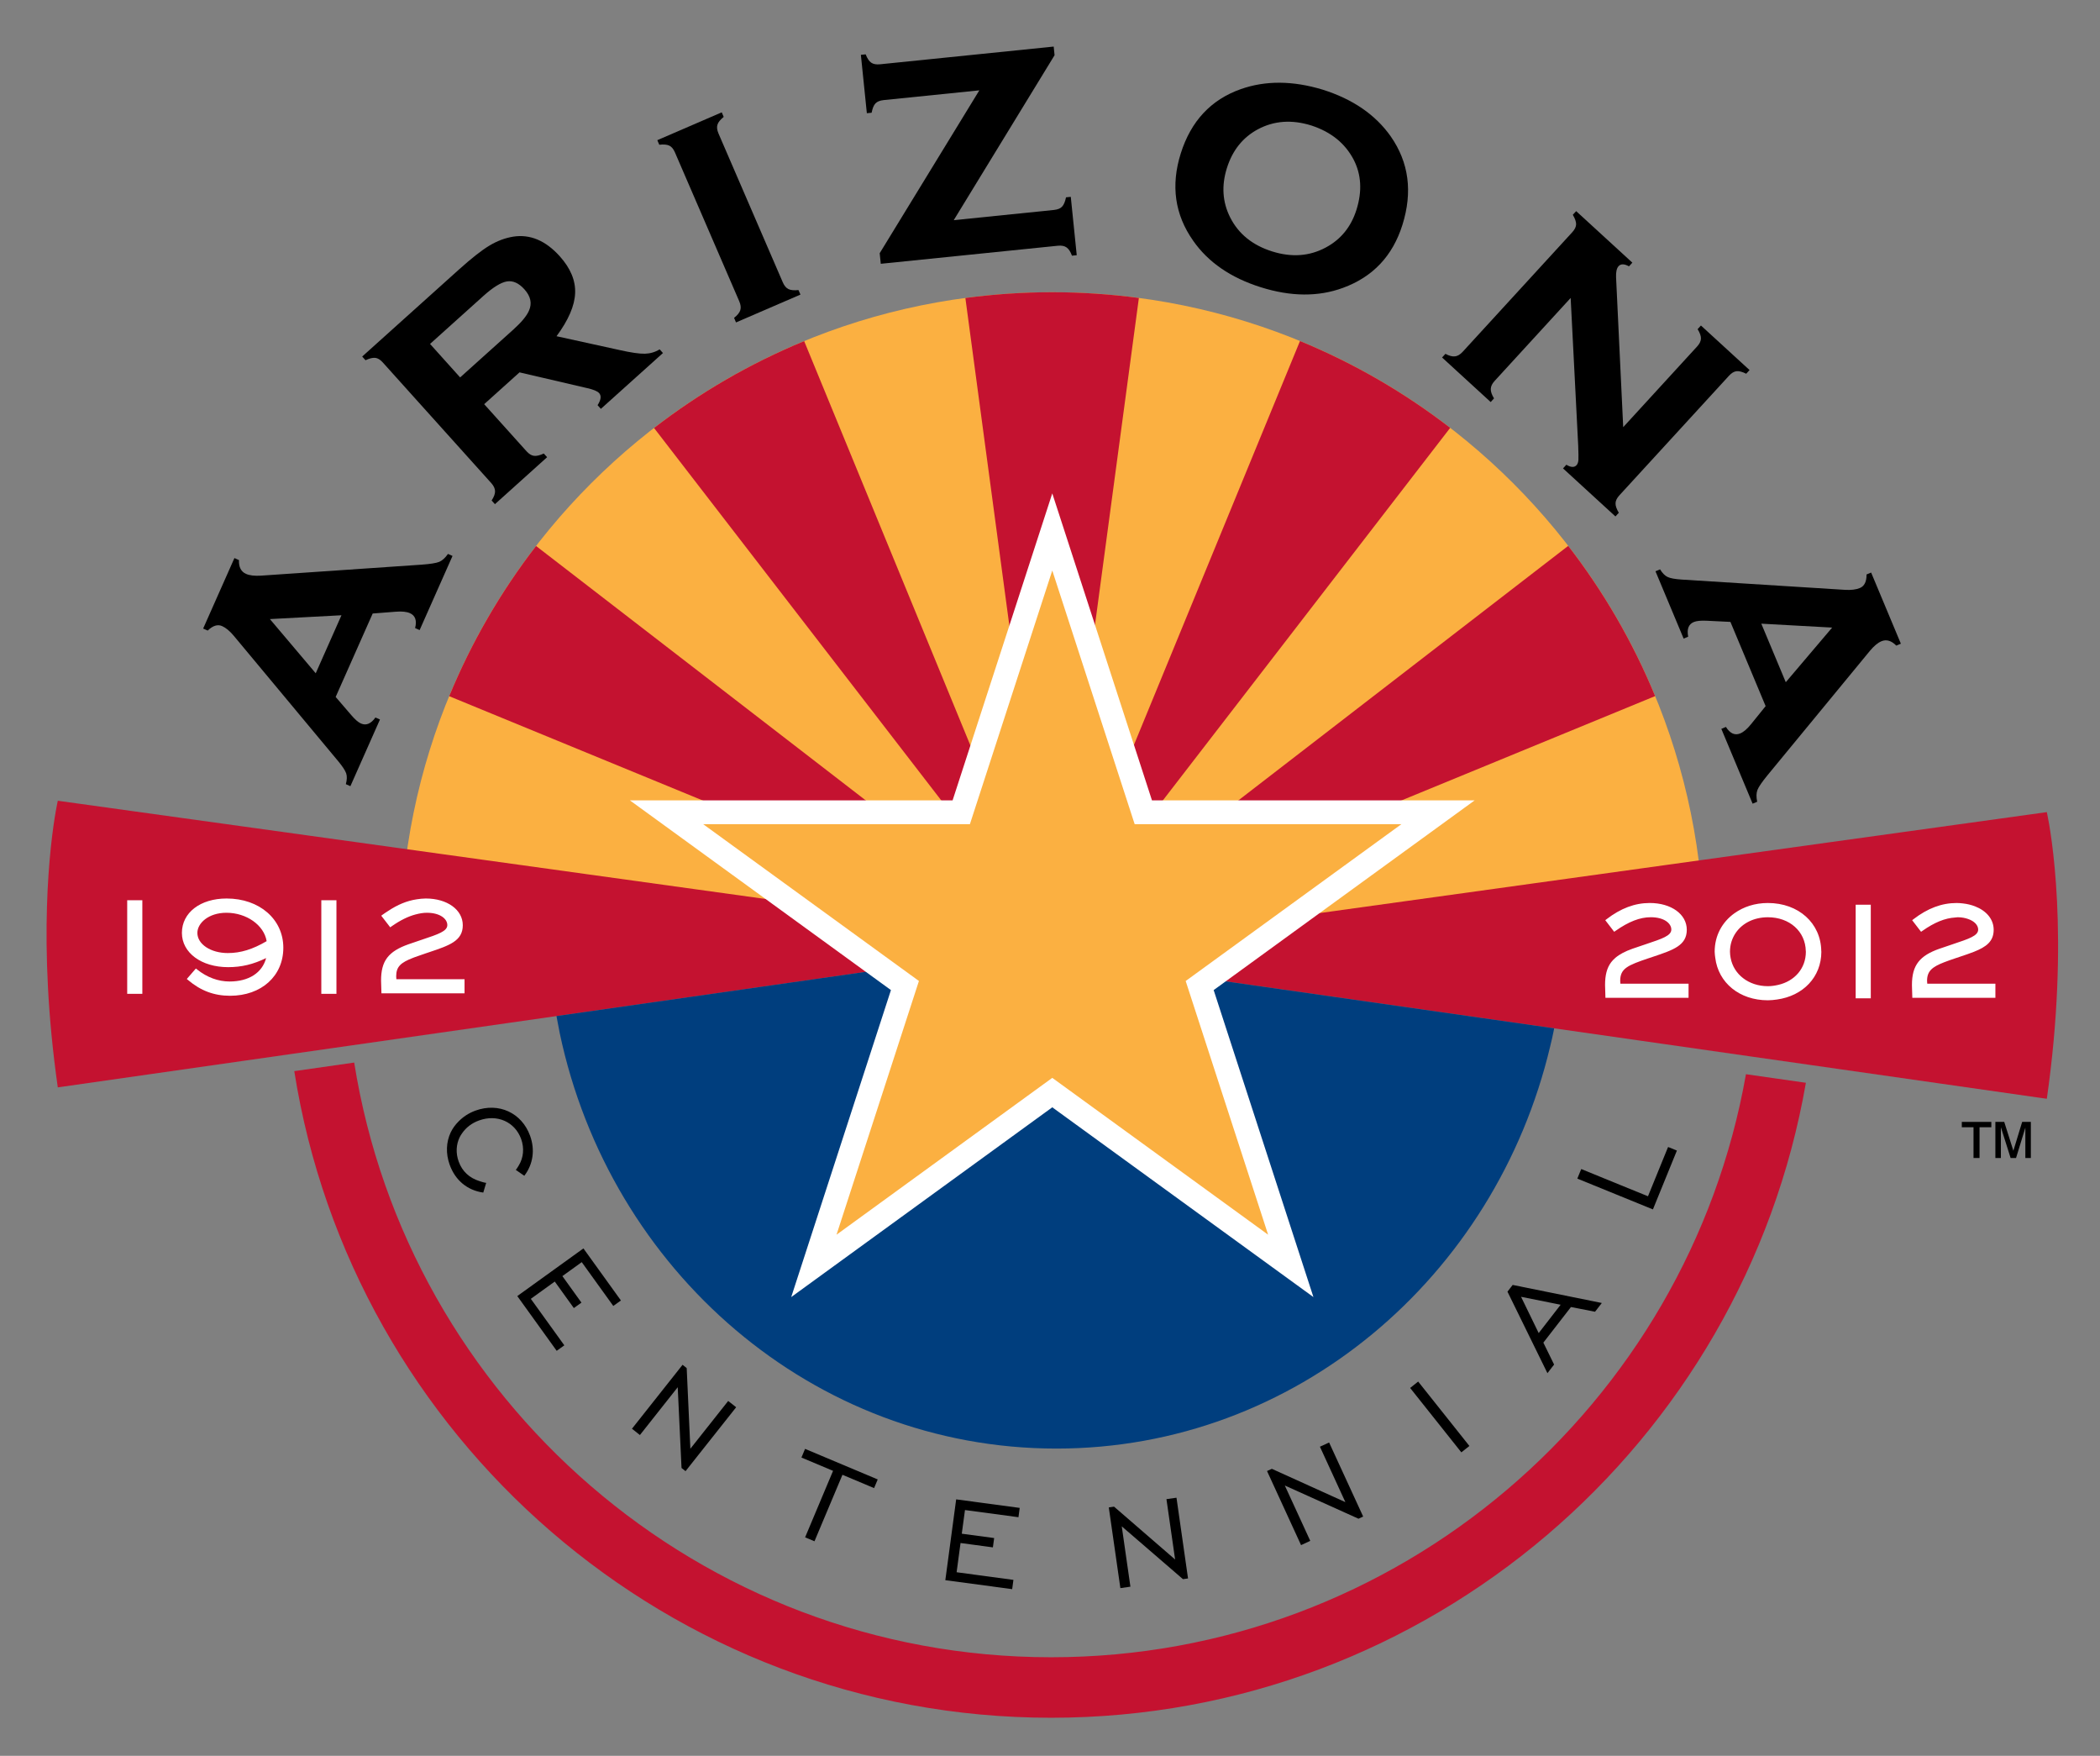 <?xml version="1.0" encoding="utf-8"?>
<!-- Generator: Adobe Illustrator 15.0.0, SVG Export Plug-In . SVG Version: 6.00 Build 0)  -->
<!DOCTYPE svg PUBLIC "-//W3C//DTD SVG 1.1//EN" "http://www.w3.org/Graphics/SVG/1.1/DTD/svg11.dtd">
<svg version="1.1" id="Layer_1" xmlns="http://www.w3.org/2000/svg" xmlns:xlink="http://www.w3.org/1999/xlink" x="0px" y="0px"
	 width="225.5px" height="188.5px" viewBox="0 0 225.5 188.5" enable-background="new 0 0 225.5 188.5" xml:space="preserve">
<rect x="0" y="0" width="225.5" height="188.5" fill="#808080" stroke="none"/>
<path fill="#FBB041" d="M112.985,31.372c-38.657,0-69.997,31.339-69.997,69.996h139.993
	C182.981,62.71,151.644,31.372,112.985,31.372z"/>
<g>
	<path fill="#C41230" d="M168.396,58.603l-55.416,42.75l0.002-0.017l42.739-55.402c-4.901-3.785-10.317-6.932-16.127-9.322
		l-26.612,64.717l9.312-69.341c-3.045-0.405-6.151-0.617-9.309-0.617c-3.161,0-6.271,0.213-9.322,0.62l9.313,69.365l-0.006,0.004
		l0.006-0.002l0.001,0.01l0.002-0.012l64.75-26.625C175.336,68.921,172.185,63.504,168.396,58.603z"/>
	<path fill="#C41230" d="M86.352,36.622c-5.807,2.392-11.221,5.541-16.12,9.325l42.734,55.397L86.352,36.622z"/>
	<path fill="#C41230" d="M48.236,74.741l64.734,26.619L57.563,58.616C53.777,63.517,50.629,68.932,48.236,74.741z"/>
</g>
<path fill="none" d="M55.127,35.378c0.867-0.781,1.424-1.452,1.669-2.015c0.355-0.781,0.195-1.548-0.485-2.304
	c-0.601-0.668-1.225-0.951-1.875-0.847c-0.646,0.106-1.495,0.629-2.542,1.571l-5.717,5.14l3.231,3.595L55.127,35.378z"/>
<polygon fill="none" points="196.738,67.375 189.133,66.954 191.761,73.239 "/>
<polygon fill="none" points="36.667,66.052 28.982,66.462 33.903,72.281 "/>
<path fill="none" d="M136.6,26.989c2.097,0.661,4.021,0.52,5.767-0.42c1.614-0.86,2.713-2.211,3.294-4.051
	c0.628-1.995,0.521-3.799-0.316-5.406c-0.918-1.738-2.421-2.949-4.508-3.634c-2.098-0.661-4.019-0.527-5.761,0.401
	c-1.622,0.873-2.73,2.259-3.327,4.159c-0.598,1.889-0.479,3.654,0.349,5.297C132.99,25.107,134.491,26.325,136.6,26.989z"/>
<path fill="#C41230" d="M112.872,177.917c-37.726,0-69.094-27.709-74.838-63.844l-6.434,0.92
	c6.195,39.281,40.275,69.419,81.271,69.419c40.558,0,74.332-29.503,81.048-68.169l-6.436-0.92
	C181.221,150.842,150.16,177.917,112.872,177.917z"/>
<path fill="#C41230" d="M219.841,87.427c-0.03-0.143-0.051-0.241-0.051-0.241l-37.221,5.166l-3.901,0.542l-38.932,5.403
	l-0.422,0.307l-1.395,1.014l-1.393,1.014l-3.229,2.345l-0.224,0.164l-2.788,2.024l36.602,5.233l11.51,1.646l9.419,1.348l6.431,0.918
	l24.563,3.512l0.798,0.112l0.183,0.026C222.294,100.442,220.188,89.103,219.841,87.427z"/>
<path fill="#FFFFFF" d="M193.908,102.102c0,0.025,0.007,0.047,0.007,0.072c0,1.793-1.207,3.162-2.983,3.563
	c-0.347,0.079-0.706,0.136-1.093,0.136c-2.07,0-3.679-1.27-4.004-3.039c-0.038-0.213-0.068-0.433-0.068-0.66
	c0-0.769,0.228-1.454,0.617-2.025c0.699-1.027,1.94-1.676,3.455-1.676C192.174,98.473,193.868,99.999,193.908,102.102z
	 M181.32,105.609H174c-0.012-0.106-0.021-0.212-0.021-0.31c0-1.33,0.792-1.666,3.083-2.438l0.082-0.026l0.372-0.125
	c2.177-0.729,3.613-1.211,3.613-2.896c0-1.664-1.671-2.872-3.977-2.872c-1.599,0-3.116,0.569-4.637,1.74l-0.139,0.107l0.957,1.244
	l0.139-0.096c1.423-1,2.628-1.467,3.792-1.467c1.446,0,2.204,0.666,2.204,1.322c0,0.658-0.96,0.979-2.706,1.563
	c-0.438,0.146-0.929,0.309-1.467,0.498c-0.789,0.279-1.388,0.594-1.838,0.979c-0.167,0.145-0.314,0.293-0.44,0.459
	c-0.469,0.615-0.664,1.398-0.664,2.457l0.04,1.373h0.166h8.759L181.32,105.609L181.32,105.609z M195.578,102.174
	c0-0.025-0.008-0.047-0.008-0.072c-0.041-2.992-2.434-5.159-5.731-5.159c-1.403,0-2.628,0.414-3.592,1.101
	c-1.311,0.935-2.124,2.387-2.124,4.131c0,0.229,0.04,0.443,0.065,0.66c0.329,2.668,2.59,4.552,5.649,4.552
	c0.338,0,0.657-0.038,0.975-0.082C193.621,106.917,195.578,104.887,195.578,102.174z M200.887,103.303v-6.174h-0.949h-0.674v10.049
	h1.623V103.303L200.887,103.303z M214.268,105.609h-7.317c-0.012-0.106-0.021-0.212-0.021-0.31c0-1.053,0.556-1.498,1.841-1.996
	c0.358-0.139,0.765-0.28,1.242-0.441l0.454-0.152c0.558-0.187,1.064-0.356,1.512-0.535c1.306-0.52,2.104-1.105,2.104-2.358
	c0-1.135-0.786-2.045-2.01-2.519c-0.391-0.149-0.822-0.258-1.296-0.31c-0.218-0.024-0.438-0.045-0.672-0.045
	c-1.6,0-3.117,0.569-4.636,1.74l-0.139,0.106l0.956,1.245l0.139-0.096c1.313-0.924,2.438-1.373,3.521-1.438
	c0.091-0.006,0.185-0.027,0.271-0.027c0.446,0,0.801,0.078,1.113,0.184c0.702,0.239,1.089,0.684,1.089,1.139
	c0,0.662-0.962,0.98-2.706,1.563c-0.43,0.144-0.908,0.304-1.432,0.487c-0.012,0.004-0.021,0.006-0.033,0.01
	c-1.053,0.373-1.771,0.807-2.235,1.391c-0.496,0.623-0.706,1.418-0.706,2.504c0,0.07,0.005,0.221,0.012,0.453l0.029,0.92h8.92
	V105.609L214.268,105.609z"/>
<path fill="#C41230" d="M92.917,103.139l-0.226-0.164l-5.151-3.742l-1.394-1.014l-0.391-0.283l-1.004-0.729l-0.577-0.422
	l-36.942-5.126l-4.506-0.626l-36.52-5.068c0,0-0.028,0.133-0.068,0.33c-0.039,0.187-0.087,0.441-0.15,0.799
	c-0.584,3.35-2.008,14.051,0.218,29.643l0.332-0.048l24.808-3.546l6.43-0.918l9.397-1.344l12.579-1.799l34.547-4.938l-0.228-0.166
	L92.917,103.139z"/>
<path fill="#FFFFFF" d="M28.633,101.038c-1.503,0.883-2.792,1.279-4.169,1.279c-1.834,0-3.27-0.951-3.27-2.164
	c0-1.041,1.193-2.162,3.119-2.162C26.477,97.991,28.347,99.32,28.633,101.038z M15.284,96.646h-1.625v10.049h1.625V96.646z
	 M30.424,101.747c0-3.063-2.563-5.287-6.092-5.287c-2.825,0-4.799,1.521-4.799,3.693c0,2.131,2.09,3.678,4.969,3.678
	c1.427,0,2.699-0.302,4.075-0.977c-0.419,1.583-1.86,2.516-3.927,2.516c-1.223,0-2.428-0.445-3.483-1.291l-0.133-0.104l-0.975,1.125
	l0.136,0.114c1.363,1.152,2.797,1.688,4.512,1.688C28.072,106.901,30.424,104.781,30.424,101.747z M36.128,102.102v-5.456h-1.625
	v5.456v4.593h1.625V102.102z M41.798,106.639h2.952h5.134v-1.514h-5.25h-2.071c-0.011-0.107-0.02-0.213-0.02-0.312
	c0-1.04,0.496-1.474,1.801-1.979c0.063-0.024,0.133-0.049,0.199-0.076c0.32-0.117,0.669-0.24,1.082-0.379l0.45-0.15
	c2.179-0.73,3.62-1.213,3.62-2.898c0-1.664-1.672-2.871-3.975-2.871c-0.329,0-0.652,0.041-0.976,0.088
	c-1.043,0.156-2.058,0.578-3.066,1.252c-0.199,0.134-0.398,0.248-0.596,0.4l-0.142,0.107L41.63,99.2l0.271,0.354l0.137-0.098
	c0.956-0.67,1.786-1.072,2.583-1.283c0.408-0.108,0.811-0.182,1.21-0.182c1.446,0,2.202,0.664,2.202,1.321
	c0,0.659-0.961,0.981-2.703,1.562c-0.242,0.082-0.535,0.185-0.806,0.275c-0.223,0.074-0.418,0.139-0.66,0.225
	c-1.073,0.379-1.803,0.82-2.269,1.422c-0.01,0.015-0.021,0.025-0.03,0.039c-0.457,0.611-0.646,1.389-0.646,2.433l0.041,1.373
	L41.798,106.639L41.798,106.639z"/>
<path fill="#003E7E" d="M130.288,105.165l-0.391,0.283l-0.67,0.487l0.081,0.251l0.281,0.859l0.475,1.467l9.195,28.291
	l-23.186-16.844l-3.08-2.234l-3.433,2.495l-22.828,16.583l9.429-29.014l0.601-1.854l-0.295-0.215l-0.943-0.687l-0.942-0.687
	l-0.282-0.204l-34.547,4.938c0.015,0.08,0.031,0.159,0.046,0.238c0.049,0.268,0.102,0.535,0.153,0.801
	c0.053,0.266,0.098,0.533,0.152,0.797c5.381,25.504,27.208,44.598,53.339,44.598c25.652,0,47.148-18.399,53.021-43.197
	c0.063-0.266,0.132-0.525,0.189-0.792c0.059-0.267,0.114-0.53,0.171-0.799c0.021-0.108,0.041-0.22,0.063-0.329L130.288,105.165z"/>
<polygon fill="#FFFFFF" points="95.67,106.292 67.639,85.925 102.291,85.925 112.995,52.968 123.7,85.925 158.35,85.925 
	130.325,106.293 141.037,139.249 112.995,118.877 84.962,139.249 "/>
<polygon fill="#FBB041" points="112.995,61.247 104.149,88.482 75.51,88.482 98.675,105.315 89.826,132.553 112.995,115.715 
	136.172,132.553 127.319,105.317 150.481,88.482 121.842,88.482 "/>
<g>
	<path d="M56.301,126.227c0.938-1.227,1.173-2.775,0.618-4.301c-0.893-2.459-3.361-3.602-5.865-2.694
		c-0.729,0.265-1.327,0.672-1.809,1.159c-0.353,0.354-0.646,0.75-0.853,1.188c-0.48,1.031-0.544,2.25-0.102,3.475
		c0.603,1.664,1.889,2.732,3.599,2.977c0.001,0,0.003,0.002,0.004,0.002l0.056-0.183l0.258-0.861
		c-0.253-0.036-0.474-0.11-0.697-0.181c-1.09-0.337-1.87-1.039-2.254-2.104c-0.331-0.908-0.276-1.828,0.102-2.611
		c0.074-0.156,0.17-0.299,0.27-0.44c0.41-0.593,1.017-1.078,1.809-1.364c1.954-0.709,3.857,0.153,4.523,1.986
		c0.358,0.997,0.252,2.018-0.252,2.841c-0.102,0.163-0.19,0.331-0.323,0.478l0,0L56.301,126.227L56.301,126.227L56.301,126.227z"/>
	<polygon points="57.347,137.846 55.549,139.142 55.557,139.155 59.779,145.02 60.584,144.439 60.598,144.43 57.009,139.449 
		57.002,139.437 57.941,138.758 59.572,137.584 61.619,140.43 62.421,139.855 62.435,139.842 60.396,137.008 60.388,136.999 
		62.468,135.499 65.855,140.202 66.659,139.627 66.675,139.615 62.649,134.026 	"/>
	<polygon points="78.194,150.402 74.21,155.433 74.132,155.531 74.129,155.454 74.125,155.374 73.738,146.874 73.73,146.868 
		73.295,146.52 69.311,151.551 67.891,153.346 67.86,153.383 68.715,154.059 70.134,152.265 72.767,148.937 72.775,148.927 
		73.042,154.592 73.18,157.534 73.183,157.596 73.615,157.938 75.098,156.065 79.048,151.079 79.009,151.045 	"/>
	<polygon points="86.45,155.547 86.449,155.547 86.059,156.476 89.159,157.78 89.455,157.904 87.396,162.799 86.455,165.04 
		86.455,165.04 86.455,165.043 87.46,165.465 88.413,163.199 90.464,158.329 93.317,159.528 93.86,159.756 94.251,158.827 
		86.452,155.547 	"/>
	<polygon points="102.673,160.977 101.872,166.948 101.51,169.643 108.683,170.605 108.688,170.607 108.822,169.611 102.722,168.79 
		102.945,167.129 103.143,165.659 103.145,165.653 106.617,166.12 106.654,165.852 106.754,165.12 103.277,164.653 103.619,162.12 
		103.619,162.113 109.361,162.883 109.363,162.883 109.497,161.883 102.675,160.967 	"/>
	<polygon points="126.336,160.813 126.333,160.79 125.254,160.942 126.061,166.558 126.184,167.422 125.335,166.688 
		119.628,161.749 119.063,161.831 119.877,167.5 120.307,170.497 120.329,170.493 121.385,170.34 120.958,167.366 120.456,163.864 
		120.48,163.885 123.906,166.838 124.005,166.924 127.027,169.532 127.572,169.456 127.124,166.322 	"/>
	<polygon points="142.734,154.889 142.722,154.862 141.735,155.313 143.954,160.146 144.465,161.256 144.466,161.262 
		143.037,160.616 136.608,157.704 136.572,157.688 136.055,157.924 138.302,162.816 139.708,165.877 139.732,165.868 
		140.697,165.422 139.303,162.388 137.964,159.477 138.004,159.495 141.845,161.226 145.878,163.045 145.88,163.043 
		146.379,162.813 144.915,159.629 	"/>
	<polygon points="152.284,148.319 152.235,148.358 151.422,149.006 154.649,153.063 156.884,155.874 156.922,155.92 
		157.785,155.233 155.501,152.361 	"/>
	<path d="M162.431,137.946l-0.006,0.01l-0.552,0.711l2.377,4.848l1.91,3.895l0.004,0.01l0.717-0.926l-1.154-2.354l2.96-3.817
		l0.003-0.005l2.578,0.503l0.01,0.001l0.728-0.938l-4.371-0.885L162.431,137.946z M165.223,143.109l-0.251-0.517l-1.635-3.361
		l-0.005-0.01l3.626,0.725l0.624,0.126l-2.356,3.042L165.223,143.109z"/>
	<polygon points="179.127,123.163 179.111,123.156 176.963,128.427 174.063,127.247 169.806,125.508 169.798,125.529 
		169.786,125.524 169.375,126.531 173.61,128.256 177.479,129.833 177.484,129.819 177.498,129.824 180.066,123.522 
		179.134,123.141 	"/>
</g>
<polygon points="216.197,123.54 215.217,120.443 214.265,120.443 214.265,124.319 214.857,124.319 214.857,121.017 215.901,124.319 
	216.485,124.319 217.484,121.064 217.484,124.319 218.074,124.319 218.074,120.443 217.142,120.443 "/>
<polygon points="210.661,121.017 211.918,121.017 211.918,124.319 212.564,124.319 212.564,121.017 213.83,121.017 213.83,120.443 
	210.661,120.443 "/>
<path d="M23.846,67.213c0.408,0.181,0.823,0.526,1.25,1.034l11.248,13.505c0.451,0.547,0.727,0.971,0.83,1.274
	c0.101,0.303,0.091,0.688-0.036,1.159l0.487,0.217l3.176-7.159l-0.487-0.216c-0.479,0.676-1,0.891-1.556,0.644
	c-0.291-0.128-0.636-0.429-1.038-0.899l-1.676-1.951l3.976-8.958l2.472-0.192c0.659-0.055,1.169-0.002,1.525,0.155
	c0.577,0.257,0.766,0.789,0.556,1.6l0.487,0.217l3.532-7.96l-0.489-0.216c-0.303,0.436-0.617,0.719-0.943,0.853
	c-0.327,0.132-0.959,0.231-1.9,0.301L28.019,61.8c-0.686,0.042-1.22-0.021-1.602-0.191c-0.533-0.236-0.785-0.731-0.759-1.481
	l-0.485-0.217l-3.359,7.569l0.489,0.215C22.856,67.163,23.372,67.003,23.846,67.213z M36.667,66.052l-2.764,6.229l-4.921-5.819
	L36.667,66.052z"/>
<path d="M40.303,38.419c0.268,0.032,0.533,0.193,0.796,0.487l11.656,12.96c0.264,0.293,0.397,0.582,0.406,0.864
	c0.006,0.284-0.116,0.617-0.37,0.999l0.355,0.397l5.604-5.042l-0.357-0.395c-0.433,0.201-0.785,0.284-1.054,0.248
	c-0.273-0.036-0.54-0.201-0.803-0.494l-4.545-5.052l3.795-3.415l7.242,1.686c0.684,0.151,1.117,0.331,1.304,0.538
	c0.264,0.292,0.208,0.724-0.164,1.299l0.354,0.395l6.666-5.993l-0.355-0.396c-0.482,0.297-1.013,0.454-1.586,0.469
	c-0.576,0.016-1.485-0.117-2.726-0.396l-6.76-1.483c1.278-1.728,1.944-3.269,1.996-4.623c0.057-1.354-0.496-2.672-1.648-3.957
	c-1.518-1.688-3.184-2.39-4.996-2.109c-0.879,0.142-1.731,0.463-2.562,0.963c-0.831,0.499-1.921,1.355-3.271,2.569l-10.387,9.338
	l0.355,0.397C39.686,38.471,40.035,38.387,40.303,38.419z M51.894,31.783c1.047-0.942,1.896-1.465,2.542-1.571
	c0.649-0.104,1.273,0.179,1.875,0.847c0.681,0.755,0.841,1.522,0.485,2.304c-0.246,0.563-0.802,1.234-1.669,2.015l-5.718,5.14
	l-3.231-3.595L51.894,31.783z"/>
<path d="M71.87,15.634c0.243,0.117,0.443,0.354,0.6,0.715l6.914,16.002c0.156,0.361,0.193,0.676,0.11,0.948
	c-0.084,0.271-0.309,0.546-0.669,0.827l0.209,0.489l6.92-2.989l-0.213-0.487c-0.474,0.051-0.832,0.017-1.078-0.104
	c-0.247-0.122-0.449-0.362-0.604-0.723L77.15,14.324c-0.153-0.361-0.193-0.673-0.11-0.934c0.077-0.263,0.304-0.542,0.672-0.841
	l-0.211-0.488l-6.918,2.988l0.211,0.489C71.268,15.487,71.628,15.518,71.87,15.634z"/>
<path d="M93.596,12.102c0.092-0.474,0.229-0.809,0.414-1.002c0.184-0.195,0.477-0.311,0.881-0.354l10.271-1.047L94.463,27.183
	l0.115,1.137l19.006-1.938c0.407-0.042,0.721,0.019,0.947,0.182c0.229,0.161,0.421,0.455,0.578,0.885l0.512-0.051l-0.639-6.266
	l-0.512,0.052c-0.093,0.461-0.232,0.793-0.416,0.993c-0.183,0.202-0.478,0.321-0.881,0.363l-10.76,1.097L113.24,5.929L113.146,5
	L94.499,6.902c-0.404,0.04-0.722-0.016-0.945-0.173c-0.227-0.154-0.427-0.453-0.598-0.895l-0.514,0.053l0.641,6.266L93.596,12.102z"
	/>
<path d="M135.387,30.838c3.235,1.017,6.177,1.039,8.825,0.065c3.205-1.173,5.332-3.424,6.379-6.752
	c1.116-3.544,0.698-6.715-1.256-9.514c-1.64-2.323-4.074-3.995-7.309-5.014c-3.209-0.97-6.138-0.989-8.79-0.054
	c-3.204,1.133-5.353,3.435-6.446,6.908c-1.082,3.438-0.639,6.556,1.327,9.357C129.731,28.152,132.156,29.82,135.387,30.838z
	 M131.747,18.039c0.597-1.9,1.705-3.286,3.327-4.159c1.742-0.928,3.663-1.062,5.761-0.401c2.087,0.685,3.59,1.896,4.508,3.634
	c0.839,1.607,0.944,3.411,0.316,5.406c-0.581,1.839-1.68,3.191-3.294,4.051c-1.746,0.94-3.67,1.081-5.767,0.42
	c-2.107-0.665-3.608-1.882-4.504-3.654C131.268,21.692,131.15,19.927,131.747,18.039z"/>
<path d="M160.428,42.769c-0.241-0.393-0.357-0.731-0.347-1.014c0.01-0.283,0.146-0.57,0.412-0.858l8.166-8.91l0.811,15.871
	c0.028,0.776,0.035,1.287,0.021,1.528c-0.019,0.243-0.085,0.427-0.202,0.557c-0.239,0.26-0.603,0.244-1.092-0.05l-0.358,0.393
	l5.628,5.158l0.362-0.394c-0.244-0.409-0.362-0.752-0.351-1.028c0.01-0.274,0.147-0.555,0.413-0.844l11.77-12.839
	c0.265-0.29,0.533-0.454,0.807-0.487c0.27-0.033,0.619,0.058,1.041,0.271l0.36-0.394l-5.221-4.783l-0.357,0.393
	c0.249,0.403,0.369,0.741,0.357,1.015c-0.01,0.274-0.146,0.556-0.414,0.847l-7.933,8.658l-0.766-16.089
	c-0.024-0.574,0.064-0.972,0.271-1.197c0.24-0.262,0.614-0.255,1.118,0.02l0.36-0.395l-6.034-5.531l-0.36,0.393
	c0.243,0.411,0.36,0.752,0.354,1.021c-0.006,0.271-0.142,0.551-0.406,0.841L157.06,37.773c-0.267,0.289-0.539,0.452-0.82,0.485
	c-0.28,0.036-0.625-0.054-1.028-0.271l-0.36,0.393l5.22,4.783L160.428,42.769z"/>
<path d="M179.08,61.948c-0.292-0.133-0.564-0.406-0.821-0.823l-0.491,0.206l3.022,7.225l0.489-0.205
	c-0.159-0.814,0.04-1.337,0.602-1.573c0.292-0.122,0.749-0.167,1.367-0.139l2.566,0.125l3.781,9.044l-1.558,1.927
	c-0.414,0.516-0.804,0.85-1.163,1c-0.583,0.245-1.1,0.013-1.542-0.694l-0.494,0.206l3.359,8.033l0.49-0.206
	c-0.106-0.518-0.098-0.941,0.03-1.271c0.129-0.329,0.49-0.858,1.087-1.586l10.984-13.34c0.439-0.529,0.853-0.872,1.239-1.033
	c0.539-0.227,1.067-0.07,1.599,0.467l0.491-0.207l-3.193-7.637l-0.492,0.204c0.006,0.77-0.231,1.253-0.713,1.454
	c-0.409,0.172-0.945,0.238-1.607,0.198l-17.54-1.103C179.867,62.172,179.367,62.082,179.08,61.948z M196.738,67.375l-4.979,5.865
	l-2.628-6.285L196.738,67.375z"/>
</svg>
